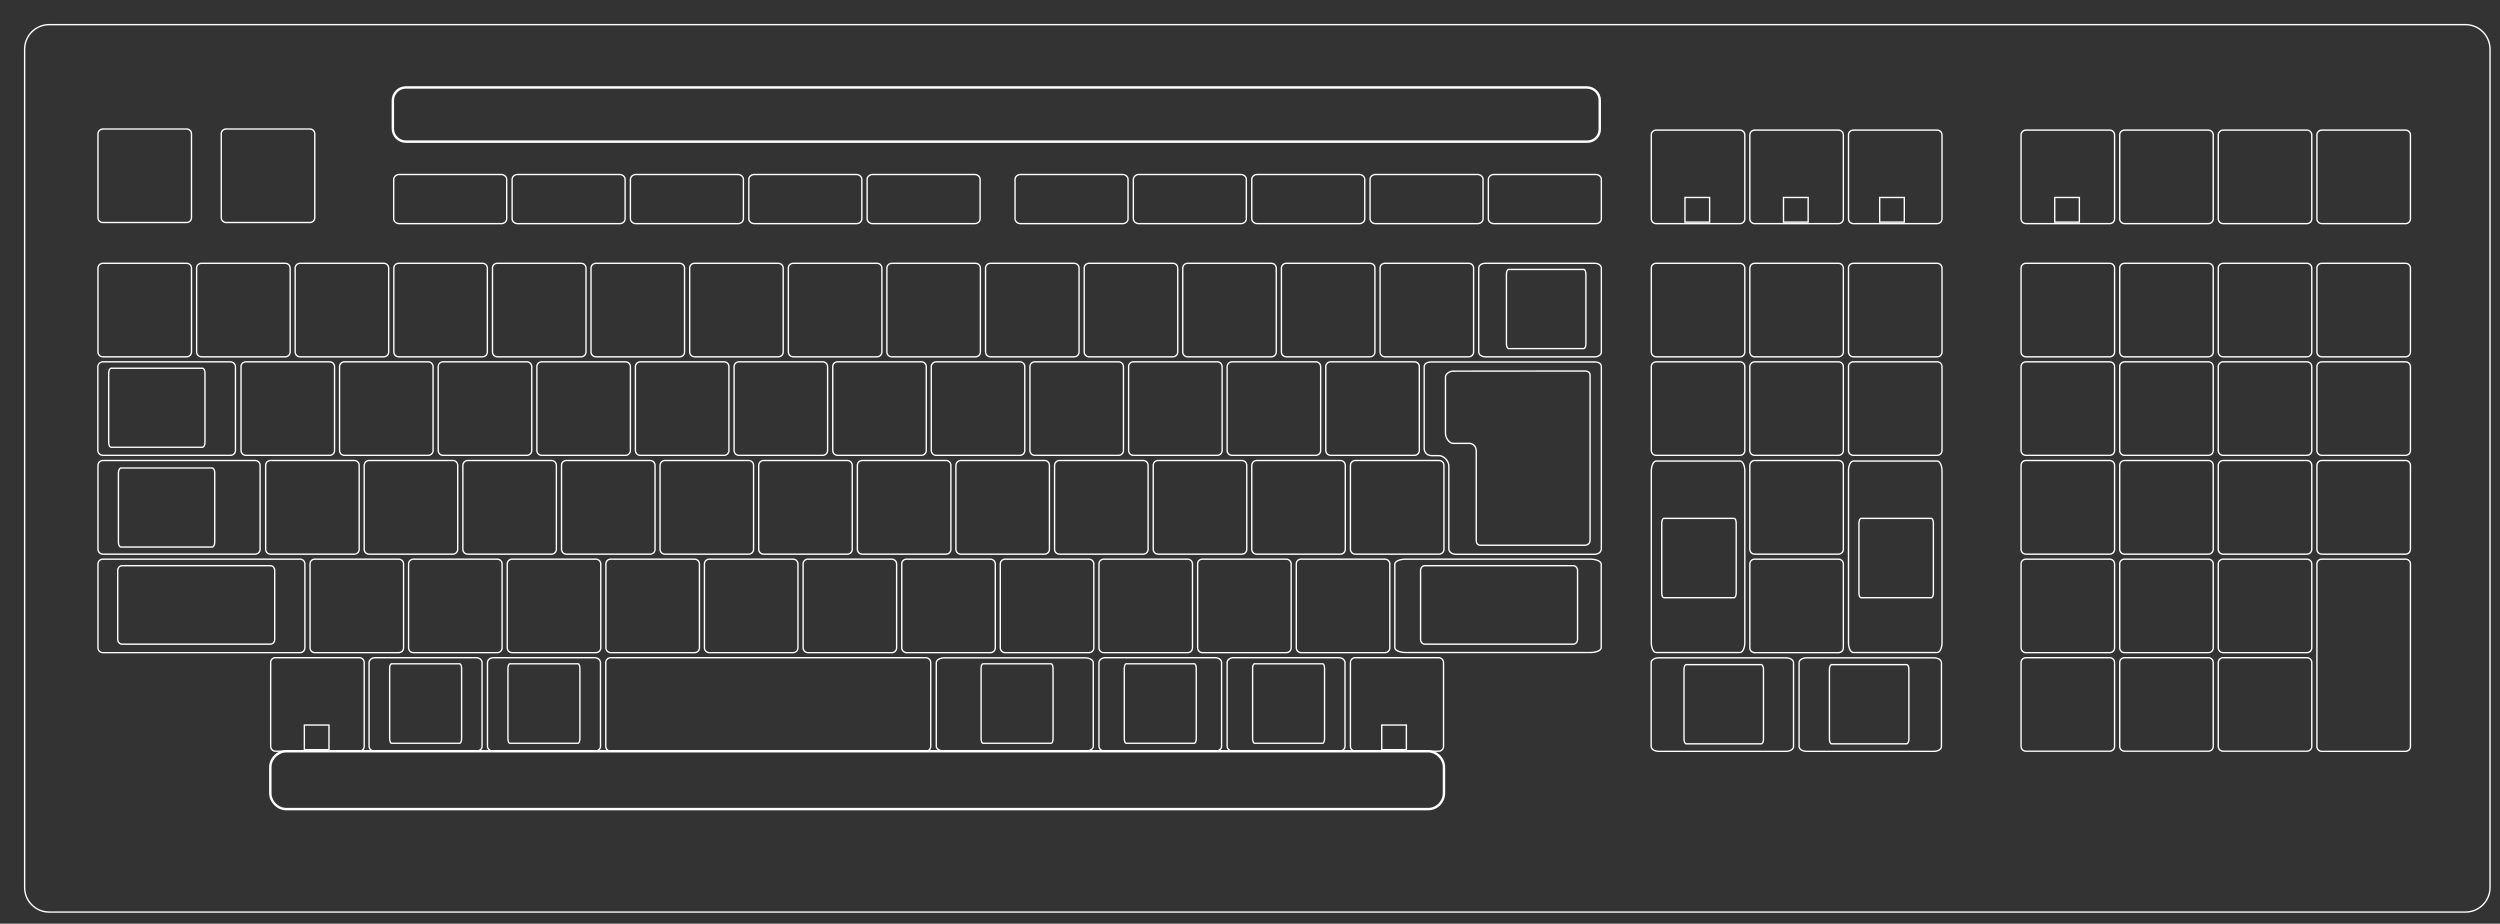 <?xml version="1.0" encoding="UTF-8" standalone="no"?>
<!-- Generator: Adobe Illustrator 23.1.0, SVG Export Plug-In . SVG Version: 6.00 Build 0)  -->

<svg
   version="1.1"
   id="svg2"
   x="0px"
   y="0px"
   viewBox="0 0 406 150"
   xml:space="preserve"
   sodipodi:docname="sharpx68000.svg"
   width="406"
   height="150"
   inkscape:version="1.2.2 (732a01da63, 2022-12-09)"
   xmlns:inkscape="http://www.inkscape.org/namespaces/inkscape"
   xmlns:sodipodi="http://sodipodi.sourceforge.net/DTD/sodipodi-0.dtd"
   xmlns="http://www.w3.org/2000/svg"
   xmlns:svg="http://www.w3.org/2000/svg"><rect x="0" y="0" width="406" height="150" fill="#333333" stroke="none"/><defs
   id="defs379" />
<style
   type="text/css"
   id="style2">
	.st0{fill:#2B3138;}
	.st1{fill:#686670;}
	.st2{fill:#C25F7F;}
	.st3{fill:#41BC83;}
	.st4{fill:#5F5E6B;}
	.st5{fill:#E5EAF7;}
	.st6{fill:#31383F;}
	.st7{fill:#2C302F;}
	.st8{fill:none;}
	.st9{fill:#232728;}
	.st10{fill:#ECEEED;}
	.st11{fill:#2E2F31;}
</style>
<sodipodi:namedview
   bordercolor="#666666"
   borderopacity="1"
   fit-margin-bottom="0"
   fit-margin-left="0"
   fit-margin-right="0"
   fit-margin-top="0"
   gridtolerance="10"
   guidetolerance="10"
   id="namedview559"
   inkscape:current-layer="g376"
   inkscape:cx="322.96733"
   inkscape:cy="40.216577"
   inkscape:pageopacity="0"
   inkscape:pageshadow="2"
   inkscape:window-height="1009"
   inkscape:window-maximized="1"
   inkscape:window-width="1920"
   inkscape:window-x="-8"
   inkscape:window-y="-8"
   inkscape:zoom="2.834652"
   objecttolerance="10"
   pagecolor="#000000"
   showgrid="false"
   inkscape:showpageshadow="0"
   inkscape:pagecheckerboard="1"
   inkscape:deskcolor="#d1d1d1">
	</sodipodi:namedview>
<g
   id="g376">
	<g
   id="layer3"
   transform="matrix(0.226,0,0,0.226,3.887,4)"
   style="fill:none;fill-opacity:1;stroke:#ffffff;stroke-width:0.996;stroke-dasharray:none;stroke-opacity:1">
		<path
   id="rect15835_1_"
   inkscape:connector-curvature="0"
   class="st0"
   d="m 18.2,0 h 1736.2 c 9.8,0 17.7,7.9 17.7,17.7 V 620 c 0,9.8 -7.9,17.7 -17.7,17.7 H 18.2 C 8.4,637.7 0.5,629.8 0.5,620 V 17.7 C 0.5,7.9 8.4,0 18.2,0 Z"
   style="fill:none;fill-opacity:1;stroke:#ffffff;stroke-width:0.996;stroke-dasharray:none;stroke-opacity:1" />
	</g>
	<g
   id="layer1"
   transform="matrix(0.226,0,0,0.226,3.887,4)"
   style="fill:none;fill-opacity:1;stroke:#ffffff;stroke-width:0.996;stroke-dasharray:none;stroke-opacity:1">
		<path
   id="rect2383_1_"
   inkscape:connector-curvature="0"
   class="st1"
   d="m 56.7,171.5 h 60.2 c 2,0 3.5,1.6 3.5,3.5 v 60.2 c 0,2 -1.6,3.5 -3.5,3.5 H 56.7 c -2,0 -3.5,-1.6 -3.5,-3.5 V 175 c 0,-2 1.6,-3.5 3.5,-3.5 z"
   style="fill:none;fill-opacity:1;stroke:#ffffff;stroke-width:0.996;stroke-dasharray:none;stroke-opacity:1" />
		<path
   id="rect2387_1_"
   inkscape:connector-curvature="0"
   class="st1"
   d="m 127.6,171.5 h 60.2 c 2,0 3.5,1.6 3.5,3.5 v 60.2 c 0,2 -1.6,3.5 -3.5,3.5 h -60.2 c -2,0 -3.5,-1.6 -3.5,-3.5 V 175 c -0.1,-2 1.5,-3.5 3.5,-3.5 z"
   style="fill:none;fill-opacity:1;stroke:#ffffff;stroke-width:0.996;stroke-dasharray:none;stroke-opacity:1" />
		<path
   id="rect2389_1_"
   inkscape:connector-curvature="0"
   class="st1"
   d="m 198.4,171.5 h 60.2 c 2,0 3.5,1.6 3.5,3.5 v 60.2 c 0,2 -1.6,3.5 -3.5,3.5 h -60.2 c -2,0 -3.5,-1.6 -3.5,-3.5 V 175 c 0,-2 1.6,-3.5 3.5,-3.5 z"
   style="fill:none;fill-opacity:1;stroke:#ffffff;stroke-width:0.996;stroke-dasharray:none;stroke-opacity:1" />
		<path
   id="rect2391_1_"
   inkscape:connector-curvature="0"
   class="st1"
   d="m 269.3,171.5 h 60.2 c 2,0 3.5,1.6 3.5,3.5 v 60.2 c 0,2 -1.6,3.5 -3.5,3.5 h -60.2 c -2,0 -3.5,-1.6 -3.5,-3.5 V 175 c 0,-2 1.6,-3.5 3.5,-3.5 z"
   style="fill:none;fill-opacity:1;stroke:#ffffff;stroke-width:0.996;stroke-dasharray:none;stroke-opacity:1" />
		<path
   id="rect2393_1_"
   inkscape:connector-curvature="0"
   class="st1"
   d="m 340.2,171.5 h 60.2 c 2,0 3.5,1.6 3.5,3.5 v 60.2 c 0,2 -1.6,3.5 -3.5,3.5 h -60.2 c -2,0 -3.5,-1.6 -3.5,-3.5 V 175 c -0.1,-2 1.5,-3.5 3.5,-3.5 z"
   style="fill:none;fill-opacity:1;stroke:#ffffff;stroke-width:0.996;stroke-dasharray:none;stroke-opacity:1" />
		<path
   id="rect2395_1_"
   inkscape:connector-curvature="0"
   class="st1"
   d="m 411,171.5 h 60.2 c 2,0 3.5,1.6 3.5,3.5 v 60.2 c 0,2 -1.6,3.5 -3.5,3.5 H 411 c -2,0 -3.5,-1.6 -3.5,-3.5 V 175 c 0,-2 1.6,-3.5 3.5,-3.5 z"
   style="fill:none;fill-opacity:1;stroke:#ffffff;stroke-width:0.996;stroke-dasharray:none;stroke-opacity:1" />
		<path
   id="rect2397_1_"
   inkscape:connector-curvature="0"
   class="st1"
   d="m 481.9,171.5 h 60.2 c 2,0 3.5,1.6 3.5,3.5 v 60.2 c 0,2 -1.6,3.5 -3.5,3.5 h -60.2 c -2,0 -3.5,-1.6 -3.5,-3.5 V 175 c 0,-2 1.5,-3.5 3.5,-3.5 z"
   style="fill:none;fill-opacity:1;stroke:#ffffff;stroke-width:0.996;stroke-dasharray:none;stroke-opacity:1" />
		<path
   id="rect2399_1_"
   inkscape:connector-curvature="0"
   class="st1"
   d="M 552.8,171.5 H 613 c 2,0 3.5,1.6 3.5,3.5 v 60.2 c 0,2 -1.6,3.5 -3.5,3.5 h -60.2 c -2,0 -3.5,-1.6 -3.5,-3.5 V 175 c -0.1,-2 1.5,-3.5 3.5,-3.5 z"
   style="fill:none;fill-opacity:1;stroke:#ffffff;stroke-width:0.996;stroke-dasharray:none;stroke-opacity:1" />
		<path
   id="rect2401_1_"
   inkscape:connector-curvature="0"
   class="st1"
   d="m 623.6,171.5 h 60.2 c 2,0 3.5,1.6 3.5,3.5 v 60.2 c 0,2 -1.6,3.5 -3.5,3.5 h -60.2 c -2,0 -3.5,-1.6 -3.5,-3.5 V 175 c 0,-2 1.6,-3.5 3.5,-3.5 z"
   style="fill:none;fill-opacity:1;stroke:#ffffff;stroke-width:0.996;stroke-dasharray:none;stroke-opacity:1" />
		<path
   id="rect2403_1_"
   inkscape:connector-curvature="0"
   class="st1"
   d="m 694.5,171.5 h 60.2 c 2,0 3.5,1.6 3.5,3.5 v 60.2 c 0,2 -1.6,3.5 -3.5,3.5 h -60.2 c -2,0 -3.5,-1.6 -3.5,-3.5 V 175 c 0,-2 1.5,-3.5 3.5,-3.5 z"
   style="fill:none;fill-opacity:1;stroke:#ffffff;stroke-width:0.996;stroke-dasharray:none;stroke-opacity:1" />
		<path
   id="rect2405_1_"
   inkscape:connector-curvature="0"
   class="st1"
   d="m 765.4,171.5 h 60.2 c 2,0 3.5,1.6 3.5,3.5 v 60.2 c 0,2 -1.6,3.5 -3.5,3.5 h -60.2 c -2,0 -3.5,-1.6 -3.5,-3.5 V 175 c -0.1,-2 1.5,-3.5 3.5,-3.5 z"
   style="fill:none;fill-opacity:1;stroke:#ffffff;stroke-width:0.996;stroke-dasharray:none;stroke-opacity:1" />
		<path
   id="rect2407_1_"
   inkscape:connector-curvature="0"
   class="st1"
   d="m 836.2,171.5 h 60.2 c 2,0 3.5,1.6 3.5,3.5 v 60.2 c 0,2 -1.6,3.5 -3.5,3.5 h -60.2 c -2,0 -3.5,-1.6 -3.5,-3.5 V 175 c 0,-2 1.6,-3.5 3.5,-3.5 z"
   style="fill:none;fill-opacity:1;stroke:#ffffff;stroke-width:0.996;stroke-dasharray:none;stroke-opacity:1" />
		<path
   id="rect2409_1_"
   inkscape:connector-curvature="0"
   class="st1"
   d="m 967.3,171.5 h -60.2 c -2,0 -3.5,1.6 -3.5,3.5 v 60.2 c 0,2 1.6,3.5 3.5,3.5 h 60.2 c 2,0 3.5,-1.6 3.5,-3.5 V 175 c 0.1,-2 -1.5,-3.5 -3.5,-3.5 z"
   style="fill:none;fill-opacity:1;stroke:#ffffff;stroke-width:0.996;stroke-dasharray:none;stroke-opacity:1" />
		<path
   id="rect2411_1_"
   inkscape:connector-curvature="0"
   class="st1"
   d="m 978,171.5 h 60.2 c 2,0 3.5,1.6 3.5,3.5 v 60.2 c 0,2 -1.6,3.5 -3.5,3.5 H 978 c -2,0 -3.5,-1.6 -3.5,-3.5 V 175 c -0.1,-2 1.5,-3.5 3.5,-3.5 z"
   style="fill:none;fill-opacity:1;stroke:#ffffff;stroke-width:0.996;stroke-dasharray:none;stroke-opacity:1" />
		<path
   id="rect2415_1_"
   inkscape:connector-curvature="0"
   class="st1"
   d="m 1050,171.5 h 78.9 c 2.6,0 4.6,1.6 4.6,3.5 v 60.2 c 0,2 -2.1,3.5 -4.6,3.5 H 1050 c -2.6,0 -4.6,-1.6 -4.6,-3.5 V 175 c -0.1,-1.9 2,-3.5 4.6,-3.5 z"
   style="fill:none;fill-opacity:1;stroke:#ffffff;stroke-width:0.996;stroke-dasharray:none;stroke-opacity:1" />
		<path
   id="rect2417_1_"
   inkscape:connector-curvature="0"
   class="st1"
   d="m 56.8,242.3 h 91.5 c 2,0 3.7,1.6 3.7,3.5 V 306 c 0,2 -1.6,3.5 -3.7,3.5 H 56.8 c -2,0 -3.7,-1.6 -3.7,-3.5 v -60.2 c 0.1,-1.9 1.7,-3.5 3.7,-3.5 z"
   style="fill:none;fill-opacity:1;stroke:#ffffff;stroke-width:0.996;stroke-dasharray:none;stroke-opacity:1" />
		<path
   id="rect2419_1_"
   inkscape:connector-curvature="0"
   class="st1"
   d="m 159.5,242.3 h 60.2 c 2,0 3.5,1.6 3.5,3.5 V 306 c 0,2 -1.6,3.5 -3.5,3.5 h -60.2 c -2,0 -3.5,-1.6 -3.5,-3.5 v -60.2 c -0.1,-1.9 1.5,-3.5 3.5,-3.5 z"
   style="fill:none;fill-opacity:1;stroke:#ffffff;stroke-width:0.996;stroke-dasharray:none;stroke-opacity:1" />
		<path
   id="rect2421_1_"
   inkscape:connector-curvature="0"
   class="st1"
   d="m 230.3,242.3 h 60.2 c 2,0 3.5,1.6 3.5,3.5 V 306 c 0,2 -1.6,3.5 -3.5,3.5 h -60.2 c -2,0 -3.5,-1.6 -3.5,-3.5 v -60.2 c 0,-1.9 1.6,-3.5 3.5,-3.5 z"
   style="fill:none;fill-opacity:1;stroke:#ffffff;stroke-width:0.996;stroke-dasharray:none;stroke-opacity:1" />
		<path
   id="rect2423_1_"
   inkscape:connector-curvature="0"
   class="st1"
   d="m 301.2,242.3 h 60.2 c 2,0 3.5,1.6 3.5,3.5 V 306 c 0,2 -1.6,3.5 -3.5,3.5 h -60.2 c -2,0 -3.5,-1.6 -3.5,-3.5 v -60.2 c 0,-1.9 1.5,-3.5 3.5,-3.5 z"
   style="fill:none;fill-opacity:1;stroke:#ffffff;stroke-width:0.996;stroke-dasharray:none;stroke-opacity:1" />
		<path
   id="rect2425_1_"
   inkscape:connector-curvature="0"
   class="st1"
   d="m 372.1,242.3 h 60.2 c 2,0 3.5,1.6 3.5,3.5 V 306 c 0,2 -1.6,3.5 -3.5,3.5 h -60.2 c -2,0 -3.5,-1.6 -3.5,-3.5 v -60.2 c -0.1,-1.9 1.5,-3.5 3.5,-3.5 z"
   style="fill:none;fill-opacity:1;stroke:#ffffff;stroke-width:0.996;stroke-dasharray:none;stroke-opacity:1" />
		<path
   id="rect2427_1_"
   inkscape:connector-curvature="0"
   class="st1"
   d="m 442.9,242.3 h 60.2 c 2,0 3.5,1.6 3.5,3.5 V 306 c 0,2 -1.6,3.5 -3.5,3.5 h -60.2 c -2,0 -3.5,-1.6 -3.5,-3.5 v -60.2 c 0,-1.9 1.6,-3.5 3.5,-3.5 z"
   style="fill:none;fill-opacity:1;stroke:#ffffff;stroke-width:0.996;stroke-dasharray:none;stroke-opacity:1" />
		<path
   id="rect2429_1_"
   inkscape:connector-curvature="0"
   class="st1"
   d="M 513.8,242.3 H 574 c 2,0 3.5,1.6 3.5,3.5 V 306 c 0,2 -1.6,3.5 -3.5,3.5 h -60.2 c -2,0 -3.5,-1.6 -3.5,-3.5 v -60.2 c 0,-1.9 1.5,-3.5 3.5,-3.5 z"
   style="fill:none;fill-opacity:1;stroke:#ffffff;stroke-width:0.996;stroke-dasharray:none;stroke-opacity:1" />
		<path
   id="rect2431_1_"
   inkscape:connector-curvature="0"
   class="st1"
   d="m 584.7,242.3 h 60.2 c 2,0 3.5,1.6 3.5,3.5 V 306 c 0,2 -1.6,3.5 -3.5,3.5 h -60.2 c -2,0 -3.5,-1.6 -3.5,-3.5 v -60.2 c -0.1,-1.9 1.5,-3.5 3.5,-3.5 z"
   style="fill:none;fill-opacity:1;stroke:#ffffff;stroke-width:0.996;stroke-dasharray:none;stroke-opacity:1" />
		<path
   id="rect2433_1_"
   inkscape:connector-curvature="0"
   class="st1"
   d="m 655.5,242.3 h 60.2 c 2,0 3.5,1.6 3.5,3.5 V 306 c 0,2 -1.6,3.5 -3.5,3.5 h -60.2 c -2,0 -3.5,-1.6 -3.5,-3.5 v -60.2 c 0,-1.9 1.6,-3.5 3.5,-3.5 z"
   style="fill:none;fill-opacity:1;stroke:#ffffff;stroke-width:0.996;stroke-dasharray:none;stroke-opacity:1" />
		<path
   id="rect2435_1_"
   inkscape:connector-curvature="0"
   class="st1"
   d="m 726.4,242.3 h 60.2 c 2,0 3.5,1.6 3.5,3.5 V 306 c 0,2 -1.6,3.5 -3.5,3.5 h -60.2 c -2,0 -3.5,-1.6 -3.5,-3.5 v -60.2 c 0,-1.9 1.5,-3.5 3.5,-3.5 z"
   style="fill:none;fill-opacity:1;stroke:#ffffff;stroke-width:0.996;stroke-dasharray:none;stroke-opacity:1" />
		<path
   id="rect2437_1_"
   inkscape:connector-curvature="0"
   class="st1"
   d="m 797.3,242.3 h 60.2 c 2,0 3.5,1.6 3.5,3.5 V 306 c 0,2 -1.6,3.5 -3.5,3.5 h -60.2 c -2,0 -3.5,-1.6 -3.5,-3.5 v -60.2 c -0.1,-1.9 1.5,-3.5 3.5,-3.5 z"
   style="fill:none;fill-opacity:1;stroke:#ffffff;stroke-width:0.996;stroke-dasharray:none;stroke-opacity:1" />
		<path
   id="rect2439_1_"
   inkscape:connector-curvature="0"
   class="st1"
   d="m 868.1,242.3 h 60.2 c 2,0 3.5,1.6 3.5,3.5 V 306 c 0,2 -1.6,3.5 -3.5,3.5 h -60.2 c -2,0 -3.5,-1.6 -3.5,-3.5 v -60.2 c 0,-1.9 1.6,-3.5 3.5,-3.5 z"
   style="fill:none;fill-opacity:1;stroke:#ffffff;stroke-width:0.996;stroke-dasharray:none;stroke-opacity:1" />
		<path
   id="rect2441_1_"
   inkscape:connector-curvature="0"
   class="st1"
   d="m 939,242.3 h 60.2 c 2,0 3.5,1.6 3.5,3.5 V 306 c 0,2 -1.6,3.5 -3.5,3.5 H 939 c -2,0 -3.5,-1.6 -3.5,-3.5 v -60.2 c -0.1,-1.9 1.5,-3.5 3.5,-3.5 z"
   style="fill:none;fill-opacity:1;stroke:#ffffff;stroke-width:0.996;stroke-dasharray:none;stroke-opacity:1" />
		<path
   id="rect2445_1_"
   inkscape:connector-curvature="0"
   class="st1"
   d="m 1011.5,242.4 c -3.9,0 -5.3,1.6 -5.3,3.6 v 58.6 c 0,2 1.4,5.1 5.3,5.1 h 5.3 c 3.5,0 7.1,3.9 7.1,7.3 v 59.5 c 0,2.3 2,4.1 5.3,4.1 h 99.2 c 3.3,0 5.1,-1.8 5.1,-4.1 V 309.2 246 c 0,-2 -1.1,-3.6 -5.1,-3.6 z"
   style="fill:none;fill-opacity:1;stroke:#ffffff;stroke-width:0.996;stroke-dasharray:none;stroke-opacity:1" />
		<path
   id="rect2449_1_"
   inkscape:connector-curvature="0"
   class="st1"
   d="m 56.8,313.2 h 109.3 c 2,0 3.6,1.6 3.6,3.5 V 377 c 0,2 -1.6,3.5 -3.6,3.5 H 56.8 c -2,0 -3.6,-1.6 -3.6,-3.5 v -60.2 c 0,-2 1.6,-3.6 3.6,-3.6 z"
   style="fill:none;fill-opacity:1;stroke:#ffffff;stroke-width:0.996;stroke-dasharray:none;stroke-opacity:1" />
		<path
   id="rect2451_1_"
   inkscape:connector-curvature="0"
   class="st1"
   d="m 177.2,313.2 h 60.2 c 2,0 3.5,1.6 3.5,3.5 V 377 c 0,2 -1.6,3.5 -3.5,3.5 h -60.2 c -2,0 -3.5,-1.6 -3.5,-3.5 v -60.2 c -0.1,-2 1.5,-3.6 3.5,-3.6 z"
   style="fill:none;fill-opacity:1;stroke:#ffffff;stroke-width:0.996;stroke-dasharray:none;stroke-opacity:1" />
		<path
   id="rect2453_1_"
   inkscape:connector-curvature="0"
   class="st1"
   d="m 248,313.2 h 60.2 c 2,0 3.5,1.6 3.5,3.5 V 377 c 0,2 -1.6,3.5 -3.5,3.5 H 248 c -2,0 -3.5,-1.6 -3.5,-3.5 v -60.2 c 0,-2 1.6,-3.6 3.5,-3.6 z"
   style="fill:none;fill-opacity:1;stroke:#ffffff;stroke-width:0.996;stroke-dasharray:none;stroke-opacity:1" />
		<path
   id="rect2455_1_"
   inkscape:connector-curvature="0"
   class="st1"
   d="m 318.9,313.2 h 60.2 c 2,0 3.5,1.6 3.5,3.5 V 377 c 0,2 -1.6,3.5 -3.5,3.5 h -60.2 c -2,0 -3.5,-1.6 -3.5,-3.5 v -60.2 c 0,-2 1.6,-3.6 3.5,-3.6 z"
   style="fill:none;fill-opacity:1;stroke:#ffffff;stroke-width:0.996;stroke-dasharray:none;stroke-opacity:1" />
		<path
   id="rect2457_1_"
   inkscape:connector-curvature="0"
   class="st1"
   d="M 389.8,313.2 H 450 c 2,0 3.5,1.6 3.5,3.5 V 377 c 0,2 -1.6,3.5 -3.5,3.5 h -60.2 c -2,0 -3.5,-1.6 -3.5,-3.5 v -60.2 c -0.1,-2 1.5,-3.6 3.5,-3.6 z"
   style="fill:none;fill-opacity:1;stroke:#ffffff;stroke-width:0.996;stroke-dasharray:none;stroke-opacity:1" />
		<path
   id="rect2459_1_"
   inkscape:connector-curvature="0"
   class="st1"
   d="m 460.6,313.2 h 60.2 c 2,0 3.5,1.6 3.5,3.5 V 377 c 0,2 -1.6,3.5 -3.5,3.5 h -60.2 c -2,0 -3.5,-1.6 -3.5,-3.5 v -60.2 c 0,-2 1.6,-3.6 3.5,-3.6 z"
   style="fill:none;fill-opacity:1;stroke:#ffffff;stroke-width:0.996;stroke-dasharray:none;stroke-opacity:1" />
		<path
   id="rect2461_1_"
   inkscape:connector-curvature="0"
   class="st1"
   d="m 531.5,313.2 h 60.2 c 2,0 3.5,1.6 3.5,3.5 V 377 c 0,2 -1.6,3.5 -3.5,3.5 h -60.2 c -2,0 -3.5,-1.6 -3.5,-3.5 v -60.2 c 0,-2 1.6,-3.6 3.5,-3.6 z"
   style="fill:none;fill-opacity:1;stroke:#ffffff;stroke-width:0.996;stroke-dasharray:none;stroke-opacity:1" />
		<path
   id="rect2463_1_"
   inkscape:connector-curvature="0"
   class="st1"
   d="m 602.4,313.2 h 60.2 c 2,0 3.5,1.6 3.5,3.5 V 377 c 0,2 -1.6,3.5 -3.5,3.5 h -60.2 c -2,0 -3.5,-1.6 -3.5,-3.5 v -60.2 c -0.1,-2 1.5,-3.6 3.5,-3.6 z"
   style="fill:none;fill-opacity:1;stroke:#ffffff;stroke-width:0.996;stroke-dasharray:none;stroke-opacity:1" />
		<path
   id="rect2465_1_"
   inkscape:connector-curvature="0"
   class="st1"
   d="m 673.2,313.2 h 60.2 c 2,0 3.5,1.6 3.5,3.5 V 377 c 0,2 -1.6,3.5 -3.5,3.5 h -60.2 c -2,0 -3.5,-1.6 -3.5,-3.5 v -60.2 c 0,-2 1.6,-3.6 3.5,-3.6 z"
   style="fill:none;fill-opacity:1;stroke:#ffffff;stroke-width:0.996;stroke-dasharray:none;stroke-opacity:1" />
		<path
   id="rect2467_1_"
   inkscape:connector-curvature="0"
   class="st1"
   d="m 744.1,313.2 h 60.2 c 2,0 3.5,1.6 3.5,3.5 V 377 c 0,2 -1.6,3.5 -3.5,3.5 h -60.2 c -2,0 -3.5,-1.6 -3.5,-3.5 v -60.2 c 0,-2 1.6,-3.6 3.5,-3.6 z"
   style="fill:none;fill-opacity:1;stroke:#ffffff;stroke-width:0.996;stroke-dasharray:none;stroke-opacity:1" />
		<path
   id="rect2469_1_"
   inkscape:connector-curvature="0"
   class="st1"
   d="m 815,313.2 h 60.2 c 2,0 3.5,1.6 3.5,3.5 V 377 c 0,2 -1.6,3.5 -3.5,3.5 H 815 c -2,0 -3.5,-1.6 -3.5,-3.5 v -60.2 c -0.1,-2 1.5,-3.6 3.5,-3.6 z"
   style="fill:none;fill-opacity:1;stroke:#ffffff;stroke-width:0.996;stroke-dasharray:none;stroke-opacity:1" />
		<path
   id="rect2471_1_"
   inkscape:connector-curvature="0"
   class="st1"
   d="M 885.8,313.2 H 946 c 2,0 3.5,1.6 3.5,3.5 V 377 c 0,2 -1.6,3.5 -3.5,3.5 h -60.2 c -2,0 -3.5,-1.6 -3.5,-3.5 v -60.2 c 0,-2 1.6,-3.6 3.5,-3.6 z"
   style="fill:none;fill-opacity:1;stroke:#ffffff;stroke-width:0.996;stroke-dasharray:none;stroke-opacity:1" />
		<path
   id="rect2473_1_"
   inkscape:connector-curvature="0"
   class="st1"
   d="m 956.7,313.2 h 60.2 c 2,0 3.5,1.6 3.5,3.5 V 377 c 0,2 -1.6,3.5 -3.5,3.5 h -60.2 c -2,0 -3.5,-1.6 -3.5,-3.5 v -60.2 c 0,-2 1.6,-3.6 3.5,-3.6 z"
   style="fill:none;fill-opacity:1;stroke:#ffffff;stroke-width:0.996;stroke-dasharray:none;stroke-opacity:1" />
		<path
   id="rect2481_1_"
   inkscape:connector-curvature="0"
   class="st1"
   d="m 56.7,384.1 h 141.7 c 2,0 3.5,1.6 3.5,3.5 v 60.2 c 0,2 -1.6,3.5 -3.5,3.5 H 56.7 c -2,0 -3.5,-1.6 -3.5,-3.5 v -60.2 c 0,-2 1.6,-3.5 3.5,-3.5 z"
   style="fill:none;fill-opacity:1;stroke:#ffffff;stroke-width:0.996;stroke-dasharray:none;stroke-opacity:1" />
		<path
   id="rect2483_1_"
   inkscape:connector-curvature="0"
   class="st1"
   d="m 209.1,384.1 h 60.2 c 2,0 3.5,1.6 3.5,3.5 v 60.2 c 0,2 -1.6,3.5 -3.5,3.5 h -60.2 c -2,0 -3.5,-1.6 -3.5,-3.5 v -60.2 c -0.1,-2 1.5,-3.5 3.5,-3.5 z"
   style="fill:none;fill-opacity:1;stroke:#ffffff;stroke-width:0.996;stroke-dasharray:none;stroke-opacity:1" />
		<path
   id="rect2485_1_"
   inkscape:connector-curvature="0"
   class="st1"
   d="m 279.9,384.1 h 60.2 c 2,0 3.5,1.6 3.5,3.5 v 60.2 c 0,2 -1.6,3.5 -3.5,3.5 h -60.2 c -2,0 -3.5,-1.6 -3.5,-3.5 v -60.2 c 0,-2 1.6,-3.5 3.5,-3.5 z"
   style="fill:none;fill-opacity:1;stroke:#ffffff;stroke-width:0.996;stroke-dasharray:none;stroke-opacity:1" />
		<path
   id="rect2487_1_"
   inkscape:connector-curvature="0"
   class="st1"
   d="M 350.8,384.1 H 411 c 2,0 3.5,1.6 3.5,3.5 v 60.2 c 0,2 -1.6,3.5 -3.5,3.5 h -60.2 c -2,0 -3.5,-1.6 -3.5,-3.5 v -60.2 c 0,-2 1.5,-3.5 3.5,-3.5 z"
   style="fill:none;fill-opacity:1;stroke:#ffffff;stroke-width:0.996;stroke-dasharray:none;stroke-opacity:1" />
		<path
   id="rect2489_1_"
   inkscape:connector-curvature="0"
   class="st1"
   d="m 421.7,384.1 h 60.2 c 2,0 3.5,1.6 3.5,3.5 v 60.2 c 0,2 -1.6,3.5 -3.5,3.5 h -60.2 c -2,0 -3.5,-1.6 -3.5,-3.5 v -60.2 c -0.1,-2 1.5,-3.5 3.5,-3.5 z"
   style="fill:none;fill-opacity:1;stroke:#ffffff;stroke-width:0.996;stroke-dasharray:none;stroke-opacity:1" />
		<path
   id="rect2491_1_"
   inkscape:connector-curvature="0"
   class="st1"
   d="m 492.5,384.1 h 60.2 c 2,0 3.5,1.6 3.5,3.5 v 60.2 c 0,2 -1.6,3.5 -3.5,3.5 h -60.2 c -2,0 -3.5,-1.6 -3.5,-3.5 v -60.2 c 0,-2 1.6,-3.5 3.5,-3.5 z"
   style="fill:none;fill-opacity:1;stroke:#ffffff;stroke-width:0.996;stroke-dasharray:none;stroke-opacity:1" />
		<path
   id="rect2493_1_"
   inkscape:connector-curvature="0"
   class="st1"
   d="m 563.4,384.1 h 60.2 c 2,0 3.5,1.6 3.5,3.5 v 60.2 c 0,2 -1.6,3.5 -3.5,3.5 h -60.2 c -2,0 -3.5,-1.6 -3.5,-3.5 v -60.2 c 0,-2 1.5,-3.5 3.5,-3.5 z"
   style="fill:none;fill-opacity:1;stroke:#ffffff;stroke-width:0.996;stroke-dasharray:none;stroke-opacity:1" />
		<path
   id="rect2495_1_"
   inkscape:connector-curvature="0"
   class="st1"
   d="m 634.3,384.1 h 60.2 c 2,0 3.5,1.6 3.5,3.5 v 60.2 c 0,2 -1.6,3.5 -3.5,3.5 h -60.2 c -2,0 -3.5,-1.6 -3.5,-3.5 v -60.2 c -0.1,-2 1.5,-3.5 3.5,-3.5 z"
   style="fill:none;fill-opacity:1;stroke:#ffffff;stroke-width:0.996;stroke-dasharray:none;stroke-opacity:1" />
		<path
   id="rect2497_1_"
   inkscape:connector-curvature="0"
   class="st1"
   d="m 705.1,384.1 h 60.2 c 2,0 3.5,1.6 3.5,3.5 v 60.2 c 0,2 -1.6,3.5 -3.5,3.5 h -60.2 c -2,0 -3.5,-1.6 -3.5,-3.5 v -60.2 c 0,-2 1.6,-3.5 3.5,-3.5 z"
   style="fill:none;fill-opacity:1;stroke:#ffffff;stroke-width:0.996;stroke-dasharray:none;stroke-opacity:1" />
		<path
   id="rect2499_1_"
   inkscape:connector-curvature="0"
   class="st1"
   d="m 776,384.1 h 60.2 c 2,0 3.5,1.6 3.5,3.5 v 60.2 c 0,2 -1.6,3.5 -3.5,3.5 H 776 c -2,0 -3.5,-1.6 -3.5,-3.5 v -60.2 c 0,-2 1.5,-3.5 3.5,-3.5 z"
   style="fill:none;fill-opacity:1;stroke:#ffffff;stroke-width:0.996;stroke-dasharray:none;stroke-opacity:1" />
		<path
   id="rect2501_1_"
   inkscape:connector-curvature="0"
   class="st1"
   d="m 846.9,384.1 h 60.2 c 2,0 3.5,1.6 3.5,3.5 v 60.2 c 0,2 -1.6,3.5 -3.5,3.5 h -60.2 c -2,0 -3.5,-1.6 -3.5,-3.5 v -60.2 c -0.1,-2 1.5,-3.5 3.5,-3.5 z"
   style="fill:none;fill-opacity:1;stroke:#ffffff;stroke-width:0.996;stroke-dasharray:none;stroke-opacity:1" />
		<path
   id="rect2503_1_"
   inkscape:connector-curvature="0"
   class="st1"
   d="M 917.7,384.1 H 978 c 2,0 3.5,1.6 3.5,3.5 v 60.2 c 0,2 -1.6,3.5 -3.5,3.5 h -60.2 c -2,0 -3.5,-1.6 -3.5,-3.5 v -60.2 c -0.1,-2 1.5,-3.5 3.4,-3.5 z"
   style="fill:none;fill-opacity:1;stroke:#ffffff;stroke-width:0.996;stroke-dasharray:none;stroke-opacity:1" />
		<path
   id="rect2507_1_"
   inkscape:connector-curvature="0"
   class="st1"
   d="m 992.9,384.1 h 132.7 c 4.3,0 7.8,1.6 7.8,3.5 v 60.1 c 0,2 -3.5,3.5 -7.8,3.5 H 992.9 c -4.3,0 -7.8,-1.6 -7.8,-3.5 v -60.1 c 0,-1.9 3.5,-3.5 7.8,-3.5 z"
   style="fill:none;fill-opacity:1;stroke:#ffffff;stroke-width:0.996;stroke-dasharray:none;stroke-opacity:1" />
		<path
   id="rect2515_1_"
   inkscape:connector-curvature="0"
   class="st1"
   d="M 180.7,454.9 H 241 c 2,0 3.5,1.6 3.5,3.5 v 60.2 c 0,2 -1.6,3.5 -3.5,3.5 h -60.2 c -2,0 -3.5,-1.6 -3.5,-3.5 v -60.2 c -0.1,-1.9 1.5,-3.5 3.4,-3.5 z"
   style="fill:none;fill-opacity:1;stroke:#ffffff;stroke-width:0.996;stroke-dasharray:none;stroke-opacity:1" />
		<path
   id="rect2517_1_"
   inkscape:connector-curvature="0"
   class="st1"
   d="m 252.3,454.9 h 72.6 c 2.4,0 4.3,1.6 4.3,3.5 v 60.2 c 0,2 -1.9,3.5 -4.3,3.5 h -72.6 c -2.4,0 -4.3,-1.6 -4.3,-3.5 v -60.2 c 0.1,-1.9 2,-3.5 4.3,-3.5 z"
   style="fill:none;fill-opacity:1;stroke:#ffffff;stroke-width:0.996;stroke-dasharray:none;stroke-opacity:1" />
		<path
   id="rect2519_1_"
   inkscape:connector-curvature="0"
   class="st1"
   d="M 337.4,454.9 H 410 c 2.4,0 4.3,1.6 4.3,3.5 v 60.2 c 0,2 -1.9,3.5 -4.3,3.5 h -72.6 c -2.4,0 -4.3,-1.6 -4.3,-3.5 v -60.2 c 0,-1.9 1.9,-3.5 4.3,-3.5 z"
   style="fill:none;fill-opacity:1;stroke:#ffffff;stroke-width:0.996;stroke-dasharray:none;stroke-opacity:1" />
		<path
   id="rect2521_1_"
   inkscape:connector-curvature="0"
   class="st1"
   d="M 421.7,454.9 H 648 c 2,0 3.6,1.6 3.6,3.5 v 60.2 c 0,2 -1.6,3.5 -3.6,3.5 H 421.7 c -2,0 -3.6,-1.6 -3.6,-3.5 v -60.2 c 0,-1.9 1.6,-3.5 3.6,-3.5 z"
   style="fill:none;fill-opacity:1;stroke:#ffffff;stroke-width:0.996;stroke-dasharray:none;stroke-opacity:1" />
		<path
   id="rect2531_1_"
   inkscape:connector-curvature="0"
   class="st1"
   d="m 661.5,455 h 101 c 3.3,0 5.9,1.6 5.9,3.5 v 60.1 c 0,2 -2.7,3.5 -5.9,3.5 h -101 c -3.3,0 -5.9,-1.6 -5.9,-3.5 v -60.1 c 0,-1.9 2.6,-3.5 5.9,-3.5 z"
   style="fill:none;fill-opacity:1;stroke:#ffffff;stroke-width:0.996;stroke-dasharray:none;stroke-opacity:1" />
		<path
   id="rect2533_1_"
   inkscape:connector-curvature="0"
   class="st1"
   d="M 777.1,454.9 H 856 c 2.6,0 4.6,1.6 4.6,3.5 v 60.2 c 0,2 -2.1,3.5 -4.6,3.5 h -78.9 c -2.6,0 -4.6,-1.6 -4.6,-3.5 v -60.2 c 0,-1.9 2.1,-3.5 4.6,-3.5 z"
   style="fill:none;fill-opacity:1;stroke:#ffffff;stroke-width:0.996;stroke-dasharray:none;stroke-opacity:1" />
		<path
   id="rect2535_1_"
   inkscape:connector-curvature="0"
   class="st1"
   d="m 869.1,454.9 h 75.7 c 2.5,0 4.5,1.6 4.5,3.5 v 60.2 c 0,2 -2,3.5 -4.5,3.5 h -75.7 c -2.5,0 -4.5,-1.6 -4.5,-3.5 v -60.2 c 0,-1.9 2,-3.5 4.5,-3.5 z"
   style="fill:none;fill-opacity:1;stroke:#ffffff;stroke-width:0.996;stroke-dasharray:none;stroke-opacity:1" />
		<path
   id="rect2537_1_"
   inkscape:connector-curvature="0"
   class="st1"
   d="m 956.7,454.9 h 59.9 c 1.9,0 3.5,1.6 3.5,3.5 v 60.2 c 0,2 -1.6,3.5 -3.5,3.5 h -59.9 c -1.9,0 -3.5,-1.6 -3.5,-3.5 v -60.2 c 0,-1.9 1.5,-3.5 3.5,-3.5 z"
   style="fill:none;fill-opacity:1;stroke:#ffffff;stroke-width:0.996;stroke-dasharray:none;stroke-opacity:1" />
		<path
   id="rect2545_1_"
   inkscape:connector-curvature="0"
   class="st1"
   d="M 269.6,107.7 H 343 c 2.1,0 3.9,1.6 3.9,3.5 v 28.3 c 0,2 -1.7,3.5 -3.9,3.5 h -73.4 c -2.1,0 -3.9,-1.6 -3.9,-3.5 v -28.3 c 0.1,-1.9 1.8,-3.5 3.9,-3.5 z"
   style="fill:none;fill-opacity:1;stroke:#ffffff;stroke-width:0.996;stroke-dasharray:none;stroke-opacity:1" />
		<path
   id="rect2547_1_"
   inkscape:connector-curvature="0"
   class="st1"
   d="m 354.7,107.7 h 73.4 c 2.1,0 3.9,1.6 3.9,3.5 v 28.3 c 0,2 -1.7,3.5 -3.9,3.5 h -73.4 c -2.1,0 -3.9,-1.6 -3.9,-3.5 v -28.3 c 0,-1.9 1.7,-3.5 3.9,-3.5 z"
   style="fill:none;fill-opacity:1;stroke:#ffffff;stroke-width:0.996;stroke-dasharray:none;stroke-opacity:1" />
		<path
   id="rect2549_1_"
   inkscape:connector-curvature="0"
   class="st1"
   d="m 439.7,107.7 h 73.4 c 2.1,0 3.9,1.6 3.9,3.5 v 28.3 c 0,2 -1.7,3.5 -3.9,3.5 h -73.4 c -2.1,0 -3.9,-1.6 -3.9,-3.5 v -28.3 c 0.1,-1.9 1.8,-3.5 3.9,-3.5 z"
   style="fill:none;fill-opacity:1;stroke:#ffffff;stroke-width:0.996;stroke-dasharray:none;stroke-opacity:1" />
		<path
   id="rect2551_1_"
   inkscape:connector-curvature="0"
   class="st1"
   d="m 524.8,107.7 h 73.4 c 2.1,0 3.9,1.6 3.9,3.5 v 28.3 c 0,2 -1.7,3.5 -3.9,3.5 h -73.4 c -2.1,0 -3.9,-1.6 -3.9,-3.5 v -28.3 c 0,-1.9 1.7,-3.5 3.9,-3.5 z"
   style="fill:none;fill-opacity:1;stroke:#ffffff;stroke-width:0.996;stroke-dasharray:none;stroke-opacity:1" />
		<path
   id="rect2553_1_"
   inkscape:connector-curvature="0"
   class="st1"
   d="m 609.8,107.7 h 73.4 c 2.1,0 3.9,1.6 3.9,3.5 v 28.3 c 0,2 -1.7,3.5 -3.9,3.5 h -73.4 c -2.1,0 -3.9,-1.6 -3.9,-3.5 v -28.3 c 0,-1.9 1.8,-3.5 3.9,-3.5 z"
   style="fill:none;fill-opacity:1;stroke:#ffffff;stroke-width:0.996;stroke-dasharray:none;stroke-opacity:1" />
		<path
   id="rect2560_1_"
   inkscape:connector-curvature="0"
   class="st1"
   d="m 56.7,75 h 60.2 c 2,0 3.5,1.6 3.5,3.5 v 60.2 c 0,2 -1.6,3.5 -3.5,3.5 H 56.7 c -2,0 -3.5,-1.6 -3.5,-3.5 V 78.5 c 0,-1.9 1.6,-3.5 3.5,-3.5 z"
   style="fill:none;fill-opacity:1;stroke:#ffffff;stroke-width:0.996;stroke-dasharray:none;stroke-opacity:1" />
		<path
   id="rect2562_1_"
   inkscape:connector-curvature="0"
   class="st1"
   d="m 145.3,75 h 60.2 c 2,0 3.5,1.6 3.5,3.5 v 60.2 c 0,2 -1.6,3.5 -3.5,3.5 h -60.2 c -2,0 -3.5,-1.6 -3.5,-3.5 V 78.5 c -0.1,-1.9 1.5,-3.5 3.5,-3.5 z"
   style="fill:none;fill-opacity:1;stroke:#ffffff;stroke-width:0.996;stroke-dasharray:none;stroke-opacity:1" />
		<path
   id="rect2574_1_"
   inkscape:connector-curvature="0"
   class="st1"
   d="m 1172.9,75.8 h 60.2 c 2,0 3.5,1.6 3.5,3.5 v 60.2 c 0,2 -1.6,3.5 -3.5,3.5 h -60.2 c -2,0 -3.5,-1.6 -3.5,-3.5 V 79.3 c -0.1,-1.9 1.5,-3.5 3.5,-3.5 z"
   style="fill:none;fill-opacity:1;stroke:#ffffff;stroke-width:0.996;stroke-dasharray:none;stroke-opacity:1" />
		<path
   id="rect2576_1_"
   inkscape:connector-curvature="0"
   class="st1"
   d="m 1243.7,75.8 h 60.2 c 2,0 3.5,1.6 3.5,3.5 v 60.2 c 0,2 -1.6,3.5 -3.5,3.5 h -60.2 c -2,0 -3.5,-1.6 -3.5,-3.5 V 79.3 c 0,-1.9 1.6,-3.5 3.5,-3.5 z"
   style="fill:none;fill-opacity:1;stroke:#ffffff;stroke-width:0.996;stroke-dasharray:none;stroke-opacity:1" />
		<path
   id="rect2578_1_"
   inkscape:connector-curvature="0"
   class="st1"
   d="m 1314.6,75.8 h 60.2 c 2,0 3.5,1.6 3.5,3.5 v 60.2 c 0,2 -1.6,3.5 -3.5,3.5 h -60.2 c -2,0 -3.5,-1.6 -3.5,-3.5 V 79.3 c -0.1,-1.9 1.5,-3.5 3.5,-3.5 z"
   style="fill:none;fill-opacity:1;stroke:#ffffff;stroke-width:0.996;stroke-dasharray:none;stroke-opacity:1" />
		<path
   id="rect2580_1_"
   inkscape:connector-curvature="0"
   class="st1"
   d="m 1438.6,75.8 h 60.2 c 2,0 3.5,1.6 3.5,3.5 v 60.2 c 0,2 -1.6,3.5 -3.5,3.5 h -60.2 c -2,0 -3.5,-1.6 -3.5,-3.5 V 79.3 c 0,-1.9 1.5,-3.5 3.5,-3.5 z"
   style="fill:none;fill-opacity:1;stroke:#ffffff;stroke-width:0.996;stroke-dasharray:none;stroke-opacity:1" />
		<path
   id="rect2582_1_"
   inkscape:connector-curvature="0"
   class="st1"
   d="m 1509.5,75.8 h 60.2 c 2,0 3.5,1.6 3.5,3.5 v 60.2 c 0,2 -1.6,3.5 -3.5,3.5 h -60.2 c -2,0 -3.5,-1.6 -3.5,-3.5 V 79.3 c -0.1,-1.9 1.5,-3.5 3.5,-3.5 z"
   style="fill:none;fill-opacity:1;stroke:#ffffff;stroke-width:0.996;stroke-dasharray:none;stroke-opacity:1" />
		<path
   id="rect2584_1_"
   inkscape:connector-curvature="0"
   class="st1"
   d="m 1580.3,75.8 h 60.2 c 2,0 3.5,1.6 3.5,3.5 v 60.2 c 0,2 -1.6,3.5 -3.5,3.5 h -60.2 c -2,0 -3.5,-1.6 -3.5,-3.5 V 79.3 c 0,-1.9 1.6,-3.5 3.5,-3.5 z"
   style="fill:none;fill-opacity:1;stroke:#ffffff;stroke-width:0.996;stroke-dasharray:none;stroke-opacity:1" />
		<path
   id="rect2586_1_"
   inkscape:connector-curvature="0"
   class="st1"
   d="m 1651.2,75.8 h 60.2 c 2,0 3.5,1.6 3.5,3.5 v 60.2 c 0,2 -1.6,3.5 -3.5,3.5 h -60.2 c -2,0 -3.5,-1.6 -3.5,-3.5 V 79.3 c 0,-1.9 1.5,-3.5 3.5,-3.5 z"
   style="fill:none;fill-opacity:1;stroke:#ffffff;stroke-width:0.996;stroke-dasharray:none;stroke-opacity:1" />
		<path
   id="rect2588_1_"
   inkscape:connector-curvature="0"
   class="st1"
   d="m 1438.6,171.5 h 60.2 c 2,0 3.5,1.6 3.5,3.5 v 60.2 c 0,2 -1.6,3.5 -3.5,3.5 h -60.2 c -2,0 -3.5,-1.6 -3.5,-3.5 V 175 c 0,-2 1.5,-3.5 3.5,-3.5 z"
   style="fill:none;fill-opacity:1;stroke:#ffffff;stroke-width:0.996;stroke-dasharray:none;stroke-opacity:1" />
		<path
   id="rect2590_1_"
   inkscape:connector-curvature="0"
   class="st1"
   d="m 1509.5,171.5 h 60.2 c 2,0 3.5,1.6 3.5,3.5 v 60.2 c 0,2 -1.6,3.5 -3.5,3.5 h -60.2 c -2,0 -3.5,-1.6 -3.5,-3.5 V 175 c -0.1,-2 1.5,-3.5 3.5,-3.5 z"
   style="fill:none;fill-opacity:1;stroke:#ffffff;stroke-width:0.996;stroke-dasharray:none;stroke-opacity:1" />
		<path
   id="rect2592_1_"
   inkscape:connector-curvature="0"
   class="st1"
   d="m 1580.3,171.5 h 60.2 c 2,0 3.5,1.6 3.5,3.5 v 60.2 c 0,2 -1.6,3.5 -3.5,3.5 h -60.2 c -2,0 -3.5,-1.6 -3.5,-3.5 V 175 c 0,-2 1.6,-3.5 3.5,-3.5 z"
   style="fill:none;fill-opacity:1;stroke:#ffffff;stroke-width:0.996;stroke-dasharray:none;stroke-opacity:1" />
		<path
   id="rect2594_1_"
   inkscape:connector-curvature="0"
   class="st1"
   d="m 1651.2,171.5 h 60.2 c 2,0 3.5,1.6 3.5,3.5 v 60.2 c 0,2 -1.6,3.5 -3.5,3.5 h -60.2 c -2,0 -3.5,-1.6 -3.5,-3.5 V 175 c 0,-2 1.5,-3.5 3.5,-3.5 z"
   style="fill:none;fill-opacity:1;stroke:#ffffff;stroke-width:0.996;stroke-dasharray:none;stroke-opacity:1" />
		<path
   id="rect2596_1_"
   inkscape:connector-curvature="0"
   class="st1"
   d="m 1438.6,242.3 h 60.2 c 2,0 3.5,1.6 3.5,3.5 V 306 c 0,2 -1.6,3.5 -3.5,3.5 h -60.2 c -2,0 -3.5,-1.6 -3.5,-3.5 v -60.2 c 0,-1.9 1.5,-3.5 3.5,-3.5 z"
   style="fill:none;fill-opacity:1;stroke:#ffffff;stroke-width:0.996;stroke-dasharray:none;stroke-opacity:1" />
		<path
   id="rect2598_1_"
   inkscape:connector-curvature="0"
   class="st1"
   d="m 1509.5,242.3 h 60.2 c 2,0 3.5,1.6 3.5,3.5 V 306 c 0,2 -1.6,3.5 -3.5,3.5 h -60.2 c -2,0 -3.5,-1.6 -3.5,-3.5 v -60.2 c -0.1,-1.9 1.5,-3.5 3.5,-3.5 z"
   style="fill:none;fill-opacity:1;stroke:#ffffff;stroke-width:0.996;stroke-dasharray:none;stroke-opacity:1" />
		<path
   id="rect2600_1_"
   inkscape:connector-curvature="0"
   class="st1"
   d="m 1580.3,242.3 h 60.2 c 2,0 3.5,1.6 3.5,3.5 V 306 c 0,2 -1.6,3.5 -3.5,3.5 h -60.2 c -2,0 -3.5,-1.6 -3.5,-3.5 v -60.2 c 0,-1.9 1.6,-3.5 3.5,-3.5 z"
   style="fill:none;fill-opacity:1;stroke:#ffffff;stroke-width:0.996;stroke-dasharray:none;stroke-opacity:1" />
		<path
   id="rect2602_1_"
   inkscape:connector-curvature="0"
   class="st1"
   d="m 1651.2,242.3 h 60.2 c 2,0 3.5,1.6 3.5,3.5 V 306 c 0,2 -1.6,3.5 -3.5,3.5 h -60.2 c -2,0 -3.5,-1.6 -3.5,-3.5 v -60.2 c 0,-1.9 1.5,-3.5 3.5,-3.5 z"
   style="fill:none;fill-opacity:1;stroke:#ffffff;stroke-width:0.996;stroke-dasharray:none;stroke-opacity:1" />
		<path
   id="rect2604_1_"
   inkscape:connector-curvature="0"
   class="st1"
   d="m 1438.6,313.2 h 60.2 c 2,0 3.5,1.6 3.5,3.5 V 377 c 0,2 -1.6,3.5 -3.5,3.5 h -60.2 c -2,0 -3.5,-1.6 -3.5,-3.5 v -60.2 c 0,-2 1.5,-3.6 3.5,-3.6 z"
   style="fill:none;fill-opacity:1;stroke:#ffffff;stroke-width:0.996;stroke-dasharray:none;stroke-opacity:1" />
		<path
   id="rect2606_1_"
   inkscape:connector-curvature="0"
   class="st1"
   d="m 1509.5,313.2 h 60.2 c 2,0 3.5,1.6 3.5,3.5 V 377 c 0,2 -1.6,3.5 -3.5,3.5 h -60.2 c -2,0 -3.5,-1.6 -3.5,-3.5 v -60.2 c -0.1,-2 1.5,-3.6 3.5,-3.6 z"
   style="fill:none;fill-opacity:1;stroke:#ffffff;stroke-width:0.996;stroke-dasharray:none;stroke-opacity:1" />
		<path
   id="rect2608_1_"
   inkscape:connector-curvature="0"
   class="st1"
   d="m 1580.3,313.2 h 60.2 c 2,0 3.5,1.6 3.5,3.5 V 377 c 0,2 -1.6,3.5 -3.5,3.5 h -60.2 c -2,0 -3.5,-1.6 -3.5,-3.5 v -60.2 c 0,-2 1.6,-3.6 3.5,-3.6 z"
   style="fill:none;fill-opacity:1;stroke:#ffffff;stroke-width:0.996;stroke-dasharray:none;stroke-opacity:1" />
		<path
   id="rect2610_1_"
   inkscape:connector-curvature="0"
   class="st1"
   d="m 1651.2,313.2 h 60.2 c 2,0 3.5,1.6 3.5,3.5 V 377 c 0,2 -1.6,3.5 -3.5,3.5 h -60.2 c -2,0 -3.5,-1.6 -3.5,-3.5 v -60.2 c 0,-2 1.5,-3.6 3.5,-3.6 z"
   style="fill:none;fill-opacity:1;stroke:#ffffff;stroke-width:0.996;stroke-dasharray:none;stroke-opacity:1" />
		<path
   id="rect2612_1_"
   inkscape:connector-curvature="0"
   class="st1"
   d="m 1438.6,384.1 h 60.2 c 2,0 3.5,1.6 3.5,3.5 v 60.2 c 0,2 -1.6,3.5 -3.5,3.5 h -60.2 c -2,0 -3.5,-1.6 -3.5,-3.5 v -60.2 c 0,-2 1.5,-3.5 3.5,-3.5 z"
   style="fill:none;fill-opacity:1;stroke:#ffffff;stroke-width:0.996;stroke-dasharray:none;stroke-opacity:1" />
		<path
   id="rect2614_1_"
   inkscape:connector-curvature="0"
   class="st1"
   d="m 1509.5,384.1 h 60.2 c 2,0 3.5,1.6 3.5,3.5 v 60.2 c 0,2 -1.6,3.5 -3.5,3.5 h -60.2 c -2,0 -3.5,-1.6 -3.5,-3.5 v -60.2 c -0.1,-2 1.5,-3.5 3.5,-3.5 z"
   style="fill:none;fill-opacity:1;stroke:#ffffff;stroke-width:0.996;stroke-dasharray:none;stroke-opacity:1" />
		<path
   id="rect2616_1_"
   inkscape:connector-curvature="0"
   class="st1"
   d="m 1580.3,384.1 h 60.2 c 2,0 3.5,1.6 3.5,3.5 v 60.2 c 0,2 -1.6,3.5 -3.5,3.5 h -60.2 c -2,0 -3.5,-1.6 -3.5,-3.5 v -60.2 c 0,-2 1.6,-3.5 3.5,-3.5 z"
   style="fill:none;fill-opacity:1;stroke:#ffffff;stroke-width:0.996;stroke-dasharray:none;stroke-opacity:1" />
		<path
   id="rect2618_1_"
   inkscape:connector-curvature="0"
   class="st1"
   d="m 1651.2,384.1 h 60.2 c 2,0 3.5,1.6 3.5,3.5 v 131.1 c 0,2 -1.6,3.5 -3.5,3.5 h -60.2 c -2,0 -3.5,-1.6 -3.5,-3.5 V 387.6 c 0,-2 1.5,-3.5 3.5,-3.5 z"
   style="fill:none;fill-opacity:1;stroke:#ffffff;stroke-width:0.996;stroke-dasharray:none;stroke-opacity:1" />
		<path
   id="rect2620_1_"
   inkscape:connector-curvature="0"
   class="st1"
   d="m 1438.6,454.9 h 60.2 c 2,0 3.5,1.6 3.5,3.5 v 60.2 c 0,2 -1.6,3.5 -3.5,3.5 h -60.2 c -2,0 -3.5,-1.6 -3.5,-3.5 v -60.2 c 0,-1.9 1.5,-3.5 3.5,-3.5 z"
   style="fill:none;fill-opacity:1;stroke:#ffffff;stroke-width:0.996;stroke-dasharray:none;stroke-opacity:1" />
		<path
   id="rect2622_1_"
   inkscape:connector-curvature="0"
   class="st1"
   d="m 1509.5,454.9 h 60.2 c 2,0 3.5,1.6 3.5,3.5 v 60.2 c 0,2 -1.6,3.5 -3.5,3.5 h -60.2 c -2,0 -3.5,-1.6 -3.5,-3.5 v -60.2 c -0.1,-1.9 1.5,-3.5 3.5,-3.5 z"
   style="fill:none;fill-opacity:1;stroke:#ffffff;stroke-width:0.996;stroke-dasharray:none;stroke-opacity:1" />
		<path
   id="rect2624_1_"
   inkscape:connector-curvature="0"
   class="st1"
   d="m 1580.3,454.9 h 60.2 c 2,0 3.5,1.6 3.5,3.5 v 60.2 c 0,2 -1.6,3.5 -3.5,3.5 h -60.2 c -2,0 -3.5,-1.6 -3.5,-3.5 v -60.2 c 0,-1.9 1.6,-3.5 3.5,-3.5 z"
   style="fill:none;fill-opacity:1;stroke:#ffffff;stroke-width:0.996;stroke-dasharray:none;stroke-opacity:1" />
		<path
   id="rect2649_1_"
   inkscape:connector-curvature="0"
   class="st1"
   d="m 716.1,107.7 h 73.4 c 2.1,0 3.9,1.6 3.9,3.5 v 28.3 c 0,2 -1.7,3.5 -3.9,3.5 h -73.4 c -2.1,0 -3.9,-1.6 -3.9,-3.5 v -28.3 c 0,-1.9 1.8,-3.5 3.9,-3.5 z"
   style="fill:none;fill-opacity:1;stroke:#ffffff;stroke-width:0.996;stroke-dasharray:none;stroke-opacity:1" />
		<path
   id="rect2651_1_"
   inkscape:connector-curvature="0"
   class="st1"
   d="m 801.1,107.7 h 73.4 c 2.1,0 3.9,1.6 3.9,3.5 v 28.3 c 0,2 -1.7,3.5 -3.9,3.5 h -73.4 c -2.1,0 -3.9,-1.6 -3.9,-3.5 v -28.3 c 0.1,-1.9 1.8,-3.5 3.9,-3.5 z"
   style="fill:none;fill-opacity:1;stroke:#ffffff;stroke-width:0.996;stroke-dasharray:none;stroke-opacity:1" />
		<path
   id="rect2653_1_"
   inkscape:connector-curvature="0"
   class="st1"
   d="m 886.2,107.7 h 73.4 c 2.1,0 3.9,1.6 3.9,3.5 v 28.3 c 0,2 -1.7,3.5 -3.9,3.5 h -73.4 c -2.1,0 -3.9,-1.6 -3.9,-3.5 v -28.3 c 0,-1.9 1.7,-3.5 3.9,-3.5 z"
   style="fill:none;fill-opacity:1;stroke:#ffffff;stroke-width:0.996;stroke-dasharray:none;stroke-opacity:1" />
		<path
   id="rect2655_1_"
   inkscape:connector-curvature="0"
   class="st1"
   d="m 971.2,107.7 h 73.4 c 2.1,0 3.9,1.6 3.9,3.5 v 28.3 c 0,2 -1.7,3.5 -3.9,3.5 h -73.4 c -2.1,0 -3.9,-1.6 -3.9,-3.5 v -28.3 c 0,-1.9 1.8,-3.5 3.9,-3.5 z"
   style="fill:none;fill-opacity:1;stroke:#ffffff;stroke-width:0.996;stroke-dasharray:none;stroke-opacity:1" />
		<path
   id="rect2657_1_"
   inkscape:connector-curvature="0"
   class="st1"
   d="m 1056.2,107.7 h 73.4 c 2.1,0 3.9,1.6 3.9,3.5 v 28.3 c 0,2 -1.7,3.5 -3.9,3.5 h -73.4 c -2.1,0 -3.9,-1.6 -3.9,-3.5 v -28.3 c 0.1,-1.9 1.8,-3.5 3.9,-3.5 z"
   style="fill:none;fill-opacity:1;stroke:#ffffff;stroke-width:0.996;stroke-dasharray:none;stroke-opacity:1" />
		<path
   id="rect2661_1_"
   inkscape:connector-curvature="0"
   class="st1"
   d="m 1172.9,171.5 h 60.2 c 2,0 3.5,1.6 3.5,3.5 v 60.2 c 0,2 -1.6,3.5 -3.5,3.5 h -60.2 c -2,0 -3.5,-1.6 -3.5,-3.5 V 175 c -0.1,-2 1.5,-3.5 3.5,-3.5 z"
   style="fill:none;fill-opacity:1;stroke:#ffffff;stroke-width:0.996;stroke-dasharray:none;stroke-opacity:1" />
		<path
   id="rect2663_1_"
   inkscape:connector-curvature="0"
   class="st1"
   d="m 1243.7,171.5 h 60.2 c 2,0 3.5,1.6 3.5,3.5 v 60.2 c 0,2 -1.6,3.5 -3.5,3.5 h -60.2 c -2,0 -3.5,-1.6 -3.5,-3.5 V 175 c 0,-2 1.6,-3.5 3.5,-3.5 z"
   style="fill:none;fill-opacity:1;stroke:#ffffff;stroke-width:0.996;stroke-dasharray:none;stroke-opacity:1" />
		<path
   id="rect2665_1_"
   inkscape:connector-curvature="0"
   class="st1"
   d="m 1314.6,171.5 h 60.2 c 2,0 3.5,1.6 3.5,3.5 v 60.2 c 0,2 -1.6,3.5 -3.5,3.5 h -60.2 c -2,0 -3.5,-1.6 -3.5,-3.5 V 175 c -0.1,-2 1.5,-3.5 3.5,-3.5 z"
   style="fill:none;fill-opacity:1;stroke:#ffffff;stroke-width:0.996;stroke-dasharray:none;stroke-opacity:1" />
		<path
   id="rect2667_1_"
   inkscape:connector-curvature="0"
   class="st1"
   d="m 1172.9,242.3 h 60.2 c 2,0 3.5,1.6 3.5,3.5 V 306 c 0,2 -1.6,3.5 -3.5,3.5 h -60.2 c -2,0 -3.5,-1.6 -3.5,-3.5 v -60.2 c -0.1,-1.9 1.5,-3.5 3.5,-3.5 z"
   style="fill:none;fill-opacity:1;stroke:#ffffff;stroke-width:0.996;stroke-dasharray:none;stroke-opacity:1" />
		<path
   id="rect2669_1_"
   inkscape:connector-curvature="0"
   class="st1"
   d="m 1243.7,242.3 h 60.2 c 2,0 3.5,1.6 3.5,3.5 V 306 c 0,2 -1.6,3.5 -3.5,3.5 h -60.2 c -2,0 -3.5,-1.6 -3.5,-3.5 v -60.2 c 0,-1.9 1.6,-3.5 3.5,-3.5 z"
   style="fill:none;fill-opacity:1;stroke:#ffffff;stroke-width:0.996;stroke-dasharray:none;stroke-opacity:1" />
		<path
   id="rect2671_1_"
   inkscape:connector-curvature="0"
   class="st1"
   d="m 1314.6,242.3 h 60.2 c 2,0 3.5,1.6 3.5,3.5 V 306 c 0,2 -1.6,3.5 -3.5,3.5 h -60.2 c -2,0 -3.5,-1.6 -3.5,-3.5 v -60.2 c -0.1,-1.9 1.5,-3.5 3.5,-3.5 z"
   style="fill:none;fill-opacity:1;stroke:#ffffff;stroke-width:0.996;stroke-dasharray:none;stroke-opacity:1" />
		<path
   id="rect2673_1_"
   inkscape:connector-curvature="0"
   class="st1"
   d="m 1174.7,455 h 91.5 c 3,0 5.4,1.6 5.4,3.5 v 60.2 c 0,2 -2.4,3.5 -5.4,3.5 h -91.5 c -3,0 -5.4,-1.6 -5.4,-3.5 v -60.2 c 0,-2 2.5,-3.5 5.4,-3.5 z"
   style="fill:none;fill-opacity:1;stroke:#ffffff;stroke-width:0.996;stroke-dasharray:none;stroke-opacity:1" />
		<path
   id="rect2675_1_"
   inkscape:connector-curvature="0"
   class="st1"
   d="m 1281,455 h 91.5 c 3,0 5.4,1.6 5.4,3.5 v 60.2 c 0,2 -2.4,3.5 -5.4,3.5 H 1281 c -3,0 -5.4,-1.6 -5.4,-3.5 v -60.2 c 0,-2 2.5,-3.5 5.4,-3.5 z"
   style="fill:none;fill-opacity:1;stroke:#ffffff;stroke-width:0.996;stroke-dasharray:none;stroke-opacity:1" />
		<path
   id="rect2679_1_"
   inkscape:connector-curvature="0"
   class="st1"
   d="m 1172.9,313.6 h 60.2 c 2,0 3.5,3.2 3.5,7.2 V 444 c 0,4 -1.6,7.2 -3.5,7.2 h -60.2 c -2,0 -3.5,-3.2 -3.5,-7.2 V 320.9 c 0,-4 1.6,-7.3 3.5,-7.3 z"
   style="fill:none;fill-opacity:1;stroke:#ffffff;stroke-width:0.996;stroke-dasharray:none;stroke-opacity:1" />
		<path
   id="rect2683_1_"
   inkscape:connector-curvature="0"
   class="st1"
   d="m 1314.6,313.6 h 60.2 c 2,0 3.5,3.2 3.5,7.2 V 444 c 0,4 -1.6,7.2 -3.5,7.2 h -60.2 c -2,0 -3.5,-3.2 -3.5,-7.2 V 320.9 c -0.1,-4 1.5,-7.3 3.5,-7.3 z"
   style="fill:none;fill-opacity:1;stroke:#ffffff;stroke-width:0.996;stroke-dasharray:none;stroke-opacity:1" />
		<path
   id="rect2685_1_"
   inkscape:connector-curvature="0"
   class="st1"
   d="m 1243.7,313.2 h 60.2 c 2,0 3.5,1.6 3.5,3.5 V 377 c 0,2 -1.6,3.5 -3.5,3.5 h -60.2 c -2,0 -3.5,-1.6 -3.5,-3.5 v -60.2 c 0,-2 1.6,-3.6 3.5,-3.6 z"
   style="fill:none;fill-opacity:1;stroke:#ffffff;stroke-width:0.996;stroke-dasharray:none;stroke-opacity:1" />
		<path
   id="rect2687_1_"
   inkscape:connector-curvature="0"
   class="st1"
   d="m 1243.7,384.1 h 60.2 c 2,0 3.5,1.6 3.5,3.5 v 60.2 c 0,2 -1.6,3.5 -3.5,3.5 h -60.2 c -2,0 -3.5,-1.6 -3.5,-3.5 v -60.2 c 0,-2 1.6,-3.5 3.5,-3.5 z"
   style="fill:none;fill-opacity:1;stroke:#ffffff;stroke-width:0.996;stroke-dasharray:none;stroke-opacity:1" />
	</g>
	<g
   id="layer5"
   transform="matrix(0.226,0,0,0.226,3.887,4)"
   style="fill:none;fill-opacity:1;stroke:#ffffff;stroke-width:0.996;stroke-dasharray:none;stroke-opacity:1">
		<g
   id="rect10331_1_"
   style="fill:none;fill-opacity:1;stroke:#ffffff;stroke-width:0.996;stroke-dasharray:none;stroke-opacity:1">
			<rect
   id="rect118"
   x="1193.6"
   y="124.2"
   class="st2"
   width="17.7"
   height="17.7"
   style="fill:none;fill-opacity:1;stroke:#ffffff;stroke-width:0.996;stroke-dasharray:none;stroke-opacity:1" />
		</g>
		<g
   id="rect10333_1_"
   style="fill:none;fill-opacity:1;stroke:#ffffff;stroke-width:0.996;stroke-dasharray:none;stroke-opacity:1">
			<rect
   id="rect121"
   x="1264.4"
   y="124.2"
   class="st2"
   width="17.7"
   height="17.7"
   style="fill:none;fill-opacity:1;stroke:#ffffff;stroke-width:0.996;stroke-dasharray:none;stroke-opacity:1" />
		</g>
		<g
   id="rect10335_1_"
   style="fill:none;fill-opacity:1;stroke:#ffffff;stroke-width:0.996;stroke-dasharray:none;stroke-opacity:1">
			<rect
   id="rect124"
   x="1333.5"
   y="124.2"
   class="st2"
   width="17.7"
   height="17.7"
   style="fill:none;fill-opacity:1;stroke:#ffffff;stroke-width:0.996;stroke-dasharray:none;stroke-opacity:1" />
		</g>
		<g
   id="rect10337_1_"
   style="fill:none;fill-opacity:1;stroke:#ffffff;stroke-width:0.996;stroke-dasharray:none;stroke-opacity:1">
			<rect
   id="rect127"
   x="1459.3"
   y="124.2"
   class="st2"
   width="17.7"
   height="17.7"
   style="fill:none;fill-opacity:1;stroke:#ffffff;stroke-width:0.996;stroke-dasharray:none;stroke-opacity:1" />
		</g>
		<rect
   id="rect10339_1_"
   x="975.7"
   y="503.3"
   class="st3"
   width="17.7"
   height="17.7"
   style="fill:none;fill-opacity:1;stroke:#ffffff;stroke-width:0.996;stroke-dasharray:none;stroke-opacity:1" />
		<rect
   id="rect10341_1_"
   x="201.5"
   y="503.3"
   class="st3"
   width="17.7"
   height="17.7"
   style="fill:none;fill-opacity:1;stroke:#ffffff;stroke-width:0.996;stroke-dasharray:none;stroke-opacity:1" />
	</g>
	<g
   id="layer4"
   transform="matrix(0.226,0,0,0.226,3.887,4)"
   style="fill:none;fill-opacity:1;stroke:#ffffff;stroke-width:0.996;stroke-dasharray:none;stroke-opacity:1">
		<path
   id="rect9737"
   inkscape:connector-curvature="0"
   class="st4"
   d="m 70.5,388.8 h 106.6 c 1.7,0 3.1,1.5 3.1,3.4 v 49.6 c 0,1.9 -1.4,3.4 -3.1,3.4 H 70.5 c -1.7,0 -3.1,-1.5 -3.1,-3.4 v -49.6 c 0,-1.9 1.4,-3.4 3.1,-3.4 z"
   style="fill:none;fill-opacity:1;stroke:#ffffff;stroke-width:0.996;stroke-dasharray:none;stroke-opacity:1" />
		<path
   id="rect10302"
   inkscape:connector-curvature="0"
   class="st4"
   d="m 69.8,318.6 h 65.4 c 1.1,0 1.9,1.5 1.9,3.4 v 50 c 0,1.9 -0.9,3.4 -1.9,3.4 H 69.8 c -1.1,0 -1.9,-1.5 -1.9,-3.4 v -50 c 0,-1.9 0.9,-3.4 1.9,-3.4 z"
   style="fill:none;fill-opacity:1;stroke:#ffffff;stroke-width:0.996;stroke-dasharray:none;stroke-opacity:1" />
		<path
   id="rect10304"
   inkscape:connector-curvature="0"
   class="st4"
   d="m 62.8,246.9 h 65.4 c 1.1,0 1.9,1.5 1.9,3.4 v 50 c 0,1.9 -0.9,3.4 -1.9,3.4 H 62.8 c -1.1,0 -1.9,-1.5 -1.9,-3.4 v -50 c 0,-1.9 0.8,-3.4 1.9,-3.4 z"
   style="fill:none;fill-opacity:1;stroke:#ffffff;stroke-width:0.996;stroke-dasharray:none;stroke-opacity:1" />
		<path
   id="rect10306"
   inkscape:connector-curvature="0"
   class="st4"
   d="m 264.2,459.3 h 48.9 c 0.8,0 1.4,1.5 1.4,3.4 V 513 c 0,1.9 -0.6,3.4 -1.4,3.4 h -48.9 c -0.8,0 -1.4,-1.5 -1.4,-3.4 v -50.2 c -0.1,-1.9 0.6,-3.5 1.4,-3.5 z"
   style="fill:none;fill-opacity:1;stroke:#ffffff;stroke-width:0.996;stroke-dasharray:none;stroke-opacity:1" />
		<path
   id="rect10308"
   inkscape:connector-curvature="0"
   class="st4"
   d="m 349.2,459.3 h 48.9 c 0.8,0 1.4,1.5 1.4,3.4 V 513 c 0,1.9 -0.6,3.4 -1.4,3.4 h -48.9 c -0.8,0 -1.4,-1.5 -1.4,-3.4 v -50.2 c 0,-1.9 0.6,-3.5 1.4,-3.5 z"
   style="fill:none;fill-opacity:1;stroke:#ffffff;stroke-width:0.996;stroke-dasharray:none;stroke-opacity:1" />
		<path
   id="rect10310"
   inkscape:connector-curvature="0"
   class="st4"
   d="m 689.2,459.3 h 48.9 c 0.8,0 1.4,1.5 1.4,3.4 V 513 c 0,1.9 -0.6,3.4 -1.4,3.4 h -48.9 c -0.8,0 -1.4,-1.5 -1.4,-3.4 v -50.2 c -0.1,-1.9 0.6,-3.5 1.4,-3.5 z"
   style="fill:none;fill-opacity:1;stroke:#ffffff;stroke-width:0.996;stroke-dasharray:none;stroke-opacity:1" />
		<path
   id="rect10312"
   inkscape:connector-curvature="0"
   class="st4"
   d="M 792.1,459.3 H 841 c 0.8,0 1.4,1.5 1.4,3.4 V 513 c 0,1.9 -0.6,3.4 -1.4,3.4 h -48.9 c -0.8,0 -1.4,-1.5 -1.4,-3.4 v -50.2 c 0,-1.9 0.6,-3.5 1.4,-3.5 z"
   style="fill:none;fill-opacity:1;stroke:#ffffff;stroke-width:0.996;stroke-dasharray:none;stroke-opacity:1" />
		<path
   id="rect10314"
   inkscape:connector-curvature="0"
   class="st4"
   d="m 884.3,459.3 h 48.9 c 0.8,0 1.4,1.5 1.4,3.4 V 513 c 0,1.9 -0.6,3.4 -1.4,3.4 h -48.9 c -0.8,0 -1.4,-1.5 -1.4,-3.4 v -50.2 c -0.1,-1.9 0.6,-3.5 1.4,-3.5 z"
   style="fill:none;fill-opacity:1;stroke:#ffffff;stroke-width:0.996;stroke-dasharray:none;stroke-opacity:1" />
		<path
   id="rect10316"
   inkscape:connector-curvature="0"
   class="st4"
   d="m 1178.4,354.8 h 50.5 c 0.8,0 1.5,1.5 1.5,3.4 v 50.2 c 0,1.9 -0.7,3.4 -1.5,3.4 h -50.5 c -0.8,0 -1.5,-1.5 -1.5,-3.4 v -50.2 c 0,-1.8 0.7,-3.4 1.5,-3.4 z"
   style="fill:none;fill-opacity:1;stroke:#ffffff;stroke-width:0.996;stroke-dasharray:none;stroke-opacity:1" />
		<path
   id="rect10318"
   inkscape:connector-curvature="0"
   class="st4"
   d="m 1320.1,354.8 h 50.5 c 0.8,0 1.5,1.5 1.5,3.4 v 50.2 c 0,1.9 -0.7,3.4 -1.5,3.4 h -50.5 c -0.8,0 -1.5,-1.5 -1.5,-3.4 v -50.2 c 0.1,-1.8 0.7,-3.4 1.5,-3.4 z"
   style="fill:none;fill-opacity:1;stroke:#ffffff;stroke-width:0.996;stroke-dasharray:none;stroke-opacity:1" />
		<path
   id="rect10320"
   inkscape:connector-curvature="0"
   class="st4"
   d="m 1194.5,459.9 h 53.9 c 0.9,0 1.6,1.5 1.6,3.4 v 50.1 c 0,1.9 -0.7,3.4 -1.6,3.4 h -53.9 c -0.9,0 -1.6,-1.5 -1.6,-3.4 v -50.1 c 0,-1.8 0.7,-3.4 1.6,-3.4 z"
   style="fill:none;fill-opacity:1;stroke:#ffffff;stroke-width:0.996;stroke-dasharray:none;stroke-opacity:1" />
		<path
   id="rect10322"
   inkscape:connector-curvature="0"
   class="st4"
   d="m 1299,459.9 h 53.9 c 0.9,0 1.6,1.5 1.6,3.4 v 50.1 c 0,1.9 -0.7,3.4 -1.6,3.4 H 1299 c -0.9,0 -1.6,-1.5 -1.6,-3.4 v -50.1 c 0,-1.8 0.7,-3.4 1.6,-3.4 z"
   style="fill:none;fill-opacity:1;stroke:#ffffff;stroke-width:0.996;stroke-dasharray:none;stroke-opacity:1" />
		<path
   id="path10324"
   inkscape:connector-curvature="0"
   class="st4"
   d="m 1027,249 c -3.1,0 -5.5,2.4 -5.5,4.1 v 40.7 c 0,3.1 2.7,7.1 5.5,7.1 h 11.6 c 2.7,0 5,2.2 5,5.3 v 64.2 c 0,2 0.7,3.7 3.3,3.7 h 74.5 c 2.6,0 4,-1.6 4,-3.7 v -61 -57.3 c 0,-1.8 -0.9,-3.2 -4,-3.2 z"
   style="fill:none;fill-opacity:1;stroke:#ffffff;stroke-width:0.996;stroke-dasharray:none;stroke-opacity:1" />
		<path
   id="rect10326"
   inkscape:connector-curvature="0"
   class="st4"
   d="m 1066.9,175.9 h 53.9 c 0.9,0 1.6,1.5 1.6,3.4 v 50.1 c 0,1.9 -0.7,3.4 -1.6,3.4 h -53.9 c -0.9,0 -1.6,-1.5 -1.6,-3.4 v -50.1 c 0,-1.8 0.7,-3.4 1.6,-3.4 z"
   style="fill:none;fill-opacity:1;stroke:#ffffff;stroke-width:0.996;stroke-dasharray:none;stroke-opacity:1" />
		<path
   id="rect10328"
   inkscape:connector-curvature="0"
   class="st4"
   d="m 1006.7,388.8 h 106.6 c 1.7,0 3.1,1.5 3.1,3.4 v 49.6 c 0,1.9 -1.4,3.4 -3.1,3.4 h -106.6 c -1.7,0 -3.1,-1.5 -3.1,-3.4 v -49.6 c 0,-1.9 1.4,-3.4 3.1,-3.4 z"
   style="fill:none;fill-opacity:1;stroke:#ffffff;stroke-width:0.996;stroke-dasharray:none;stroke-opacity:1" />
	</g>
	
	
	
	<path
   id="path532"
   inkscape:connector-curvature="0"
   class="st6"
   d="M 257.8,23 H 65.9 c -1.1,0 -2.1,-0.9 -2.1,-2.1 v -4.6 c 0,-1.1 0.9,-2.1 2.1,-2.1 h 191.8 c 1.1,0 2.1,0.9 2.1,2.1 V 21 c 0,1.1 -0.9,2 -2,2 z"
   style="fill:none;fill-opacity:1;stroke:#ffffff;stroke-width:0.396;stroke-dasharray:none;stroke-opacity:1" />
	<path
   id="path534"
   inkscape:connector-curvature="0"
   class="st6"
   d="M 231.9,131.4 H 46.5 c -1.4,0 -2.6,-1.2 -2.6,-2.6 v -4.2 c 0,-1.4 1.2,-2.6 2.6,-2.6 h 185.4 c 1.4,0 2.6,1.2 2.6,2.6 v 4.2 c 0,1.4 -1.1,2.6 -2.6,2.6 z"
   style="fill:none;fill-opacity:1;stroke:#ffffff;stroke-width:0.396;stroke-dasharray:none;stroke-opacity:1" />
	
	
</g>
</svg>
